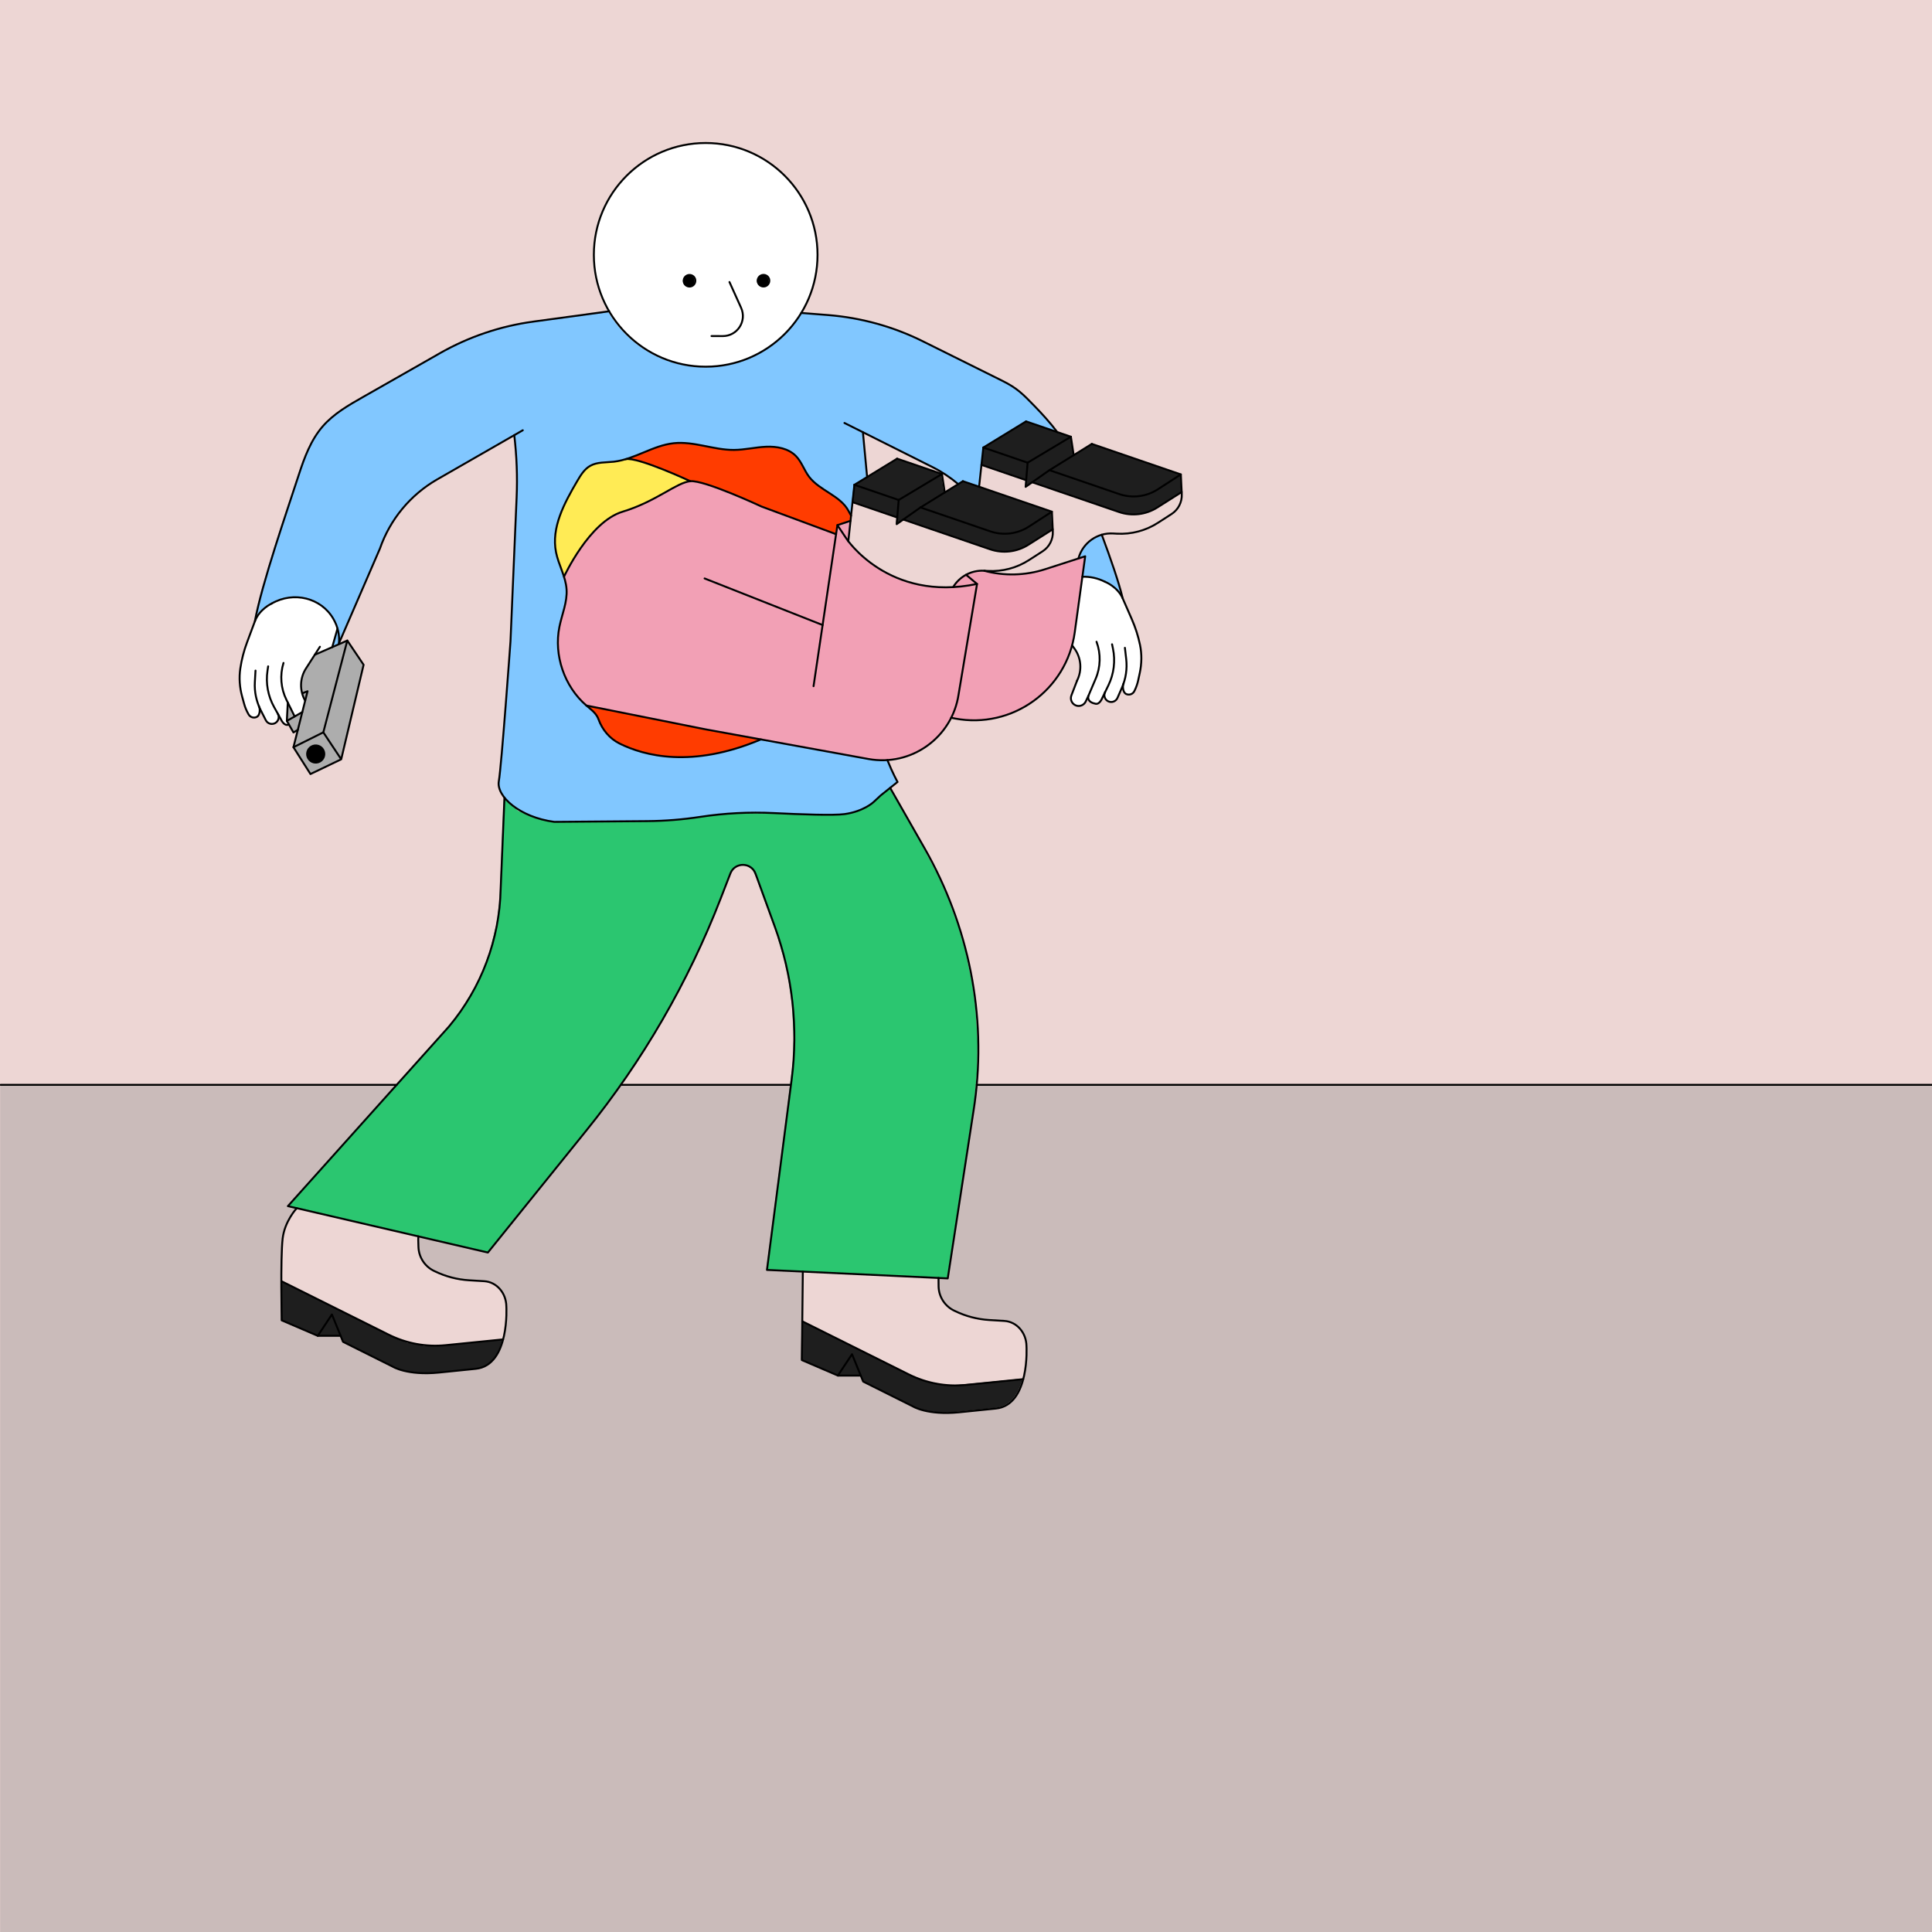 <?xml version="1.0" encoding="UTF-8"?><svg xmlns="http://www.w3.org/2000/svg" viewBox="0 0 1000 1000"><defs><style>.c{fill:none;stroke:#000;stroke-linecap:round;stroke-linejoin:round;}.d{fill:#ff3c00;}.e{fill:#edd6d4;}.f{fill:#fff;}.g{fill:#ffeb55;}.h{fill:#f2a0b5;}.i{fill:#cabbba;}.j{fill:#adadad;}.k{fill:#1e1e1e;}.l{fill:#2bc670;}.m{fill:#81c7ff;}</style></defs><g id="a"><rect class="e" width="1000" height="1000"/><rect class="i" x=".09" y="561.51" width="1000" height="438.49"/><path class="m" d="m452.13,367.14v-7.03l.46-6.72.46-6.08.42-9.63v-13.6l-.21-11.39-.52-16.23-.38-8.74-.52-10.11-.54-8.93-2.5-18.01-1.84-19.68-.67-7.16,14.7,7.36,16.41,8.42,6.52,3.11,4.01,2.33,3.21,2.15,3,2.26,1.48,1.22,2.42-1.5,8.39,2.87,53.15,46.57,2.28.03,2.85.31,2.46.56,2.39.8,2.28,1.01,2.81,1.37,1.22,1.06,2.12,1.87,1.64,2.16.99,1.75-.81-3.36-2.27-7.56-4.42-12.96-3.21-8.32-22.3-52.36-4.77-6.26-7.01-7.7-3.9-3.99-3.09-2.95-2.85-2.34-1.65-1.17-2.34-1.46-7.67-3.94-11.55-5.74-14.86-7.39-11.89-5.9-4.6-2.12-5.02-2.08-6.12-2.22-5.92-1.83-6.27-1.62-4.27-.92-4.82-.87-5.32-.75-5.58-.56-5.32-.42-8.42-.66-98.68-1.77-.71.06-3.34,1.27-12.98,1.77-7.11,1.28-8.54.85-7.32,1-6.49,1.04-7.22,1.55-6.14,1.65-7.83,2.57-7.53,2.99-7.68,3.62-7.75,4.25-22.66,12.91-14.59,8.31-10.96,6.62-6.14,4.71-3.83,3.81-2.62,3.31-2.34,3.65-2.31,4.7-2.92,6.19-2.72,7.99-11.95,36.55-3.82,12.45-2.74,9.56-1.8,6.84-1.23,5.18s-.99,4.37-.88,4.06c.11-.31,1.74-3.01,1.74-3.01l2.21-2.57,2.37-1.94,5.15-2.78,2.6-.93,2.88-.66,3.65-.33,3.79.21,3.84.94,2.87,1.23,2.67,1.57,2.95,2.1,1.66,1.86,1.79,2.02,1.26,2.56,1.48,3.9-2.74,9.53,3.37-1.47.13-.54,5.67-13.11,5.73-13.26,4.97-11.48,4.59-10.6,1.79-4.6,3.22-6.63,3.36-5.41,3.13-4.18,5.41-5.91,3.7-3.33,4.44-3.4,6.19-3.86,30.34-16.96,8.12-4.66.68,6.7.63,11.03.45,8.95-.66,16.98-.36,8.42-.44,10.24-.79,18.51-1.09,25.54-1.07,14.54-1.92,25.04-.77,9.51-1.64,18.23-.66,5.34-.11,1.43.19,1.54.54,1.74,1.01,2,1.59,2.19,2.94,2.71,4.85,3.83,7.31,3.59,7.14,1.55,11.04.49h13.7l11.81-.2s24.2-.41,24.7-.44c.51-.03,12.52-1.14,12.52-1.14l11.7-1.87,10.69-.71,9.21-.18,17.75.4,22.8.57,6.56-.28s4.48-.42,4.9-.94c.12-.15,4.83-1.24,7.97-3.35l2.33-1.62,2.44-2.23,2.12-1.92,2.61-2.08,3.35-2.68,2.38-1.9-1.44-2.75-1.7-3.58-2.13-5.01-6.81-26.39Z"/><polygon class="e" points="440.9 260.02 438.72 280.29 439.86 281.65 441.39 283.33 443.55 285.66 445.91 287.82 447.66 289.33 449.12 290.48 451.06 292.01 453.33 293.58 456.48 295.52 459 296.86 461.05 297.92 464.46 299.43 467.16 300.43 470.43 301.48 473.31 302.26 477.24 303.04 481.25 303.64 485.74 304.03 488.72 304.09 491.97 304.09 493.01 303.99 494.19 302.35 496.15 300.12 497.57 298.97 499.08 297.97 500.01 297.45 501.35 296.83 503.31 296.17 505.35 295.71 507.2 295.52 509.08 295.53 512.89 296.4 517.91 297.15 522.77 297.43 530 297.05 535.28 296.17 541.03 294.65 545.33 293.2 549.5 291.85 554.33 290.32 557.9 289.14 559.01 286.06 560.63 283.38 562.3 281.42 564.77 279.34 567.61 277.74 569.29 277.09 570.88 276.65 573.48 276.26 576.63 276.29 582.31 276.31 585.22 275.97 589.18 275.11 592.81 273.9 595.98 272.46 598.32 271.14 600.79 269.56 603.28 267.96 606.44 265.9 608.41 264.14 609.78 262.25 610.86 259.74 611.27 257.67 611.27 254.79 609.87 255.68 601.54 260.96 597.47 263.48 595.36 264.52 593.47 265.23 591.32 265.81 588.26 266.28 586.21 266.36 583.09 266.14 581.55 265.87 579.22 265.25 575.79 264.08 533.9 249.72 530.5 252.11 530.78 248.66 507.64 240.73 506.42 252.04 544.1 264.95 544.53 274.09 542.19 275.57 540.05 276.93 535.89 279.56 532.66 281.6 530.52 282.89 529.05 283.62 527.8 284.14 525.94 284.76 523.5 285.32 521.26 285.6 519.38 285.66 517.35 285.55 515.51 285.3 513.15 284.74 510.86 283.99 507.04 282.68 467.16 269.02 463.76 271.4 464.04 267.95 440.9 260.02"/><path class="e" d="m153.21,625.46l-3.21,4.54c-2.81,3.97-4.25,8.75-4.1,13.61v.2s-.23,19.61-.23,19.61l15.58,7.77,24.35,11.97,17.26,8.73,8.06,3.15,8.74,1.6h6.05s9.08-.72,9.08-.72l25.26-2.54.65-2.86,1.07-5.89v-5.14s-.15-4.71-.15-4.71l-1.3-4.51-2.2-3.21-3.03-2.83-2.95-.81-1.88-.18-5.23-.32-5.2-.39-5.81-1.05-6.05-1.94-3.94-1.75-4.16-3.18-3.04-5.39-.66-5.26v-3.92s-19.44-4.48-19.44-4.48l-43.53-10.09Z"/><polygon class="e" points="415.18 658.28 415.18 658.28 415.13 663.98 414.89 683.59 430.48 691.36 454.82 703.33 472.09 712.05 480.14 715.2 488.88 716.8 494.93 716.79 504.02 716.08 529.28 713.54 529.93 710.67 531 704.79 530.99 699.65 530.84 694.94 529.55 690.43 527.35 687.22 524.32 684.39 521.37 683.59 519.49 683.41 514.26 683.09 509.06 682.7 503.25 681.65 497.19 679.71 493.26 677.96 489.1 674.77 486.06 669.38 485.4 664.12 485.41 661.57 465.61 660.64 415.18 658.28"/><polygon class="l" points="260.75 412.98 260.53 418.45 260.1 428.71 259.55 441.8 258.74 461.59 258.38 467.67 256.93 478.44 253.52 492.2 249.57 502.88 245.42 511.55 238.18 523.39 229.16 534.85 149.36 624.21 252.17 648.41 273.24 622.18 295.22 595.03 308.15 578.92 316.62 567.7 322.06 560.09 329.04 549.79 334.88 540.67 343.61 526.08 349.91 514.71 357.44 500 363.55 486.96 369.41 473.33 375.26 458.47 378.33 450.93 380.68 448.67 383.54 447.78 386.93 448.31 389.66 450.4 391.3 453.94 401.86 483.1 405.83 496.59 408.07 507.02 409.92 519.94 410.8 536.96 410.36 549.38 407.27 575.29 396.62 657.41 490.2 661.8 496.94 618 504.26 570.12 505.76 554.09 506 538.98 504.89 521.43 503.06 508.26 499.63 492.14 495.99 479.51 490.88 465.36 485.64 453.39 477.31 437.56 460.4 407.9 455.87 411.52 452.43 414.65 447.82 417.99 441.02 420.64 436.12 421.57 426.53 421.78 419.23 421.81 411.08 421.39 402.7 421.19 396.01 421.04 384.7 420.84 379.8 421.06 372.01 421.57 367.55 422.12 361.6 422.97 353.42 424.03 343.48 424.81 334.82 424.97 323.36 425.16 308.39 425.42 296.03 425.52 286.33 425.05 280.94 424.35 277.54 423.61 273.34 421.92 268.33 419.82 262.7 415.15 261.07 412.79 260.75 412.98"/><polygon class="d" points="288.61 328.47 288.42 331.2 288.42 331.27 288.61 328.47"/><polygon class="d" points="289.99 294.14 289.1 291.67 288.78 290.74 288.91 291.15 290.3 295.02 289.99 294.14"/><polygon class="d" points="291.09 317.25 291.74 314.76 290.88 317.97 289.82 321.86 290.5 319.35 291.09 317.25"/><polygon class="d" points="315.04 239.29 316.59 239.14 316.6 239.14 314.27 239.32 313.99 239.34 315.04 239.29"/><path class="d" d="m292.71,309.94l.15-1.51-.15,1.51Z"/><polygon class="d" points="322.35 238.12 323.56 237.75 324.03 237.7 324.47 237.68 325.85 237.76 327.06 237.94 328.64 238.27 332.38 239.31 334.81 240.1 338.11 241.27 340.23 242.07 342.78 243.07 344.32 243.69 346.87 244.74 348.75 245.54 355.18 248.36 356.45 248.94 357.05 249.14 357.93 249.14 358.94 249.25 361.37 249.7 365.52 250.84 370.94 252.69 376.48 254.81 381.71 256.96 386.59 259.04 391.75 261.35 394.65 262.6 432.39 276.6 433.08 271.92 439.86 269.7 440.13 266.94 438.92 264.71 437.71 262.75 435.84 260.57 432.99 258.11 430.66 256.45 427.9 254.65 425.03 252.77 422.48 250.9 419.65 248.33 418.37 246.8 417.17 245.01 416.04 243.03 415.15 241.36 414.23 239.71 412.86 237.63 411.17 235.73 409.51 234.4 407.38 233.21 404.89 232.27 402.12 231.65 399.28 231.35 396.33 231.35 393.63 231.52 390.22 231.92 384.77 232.64 380.72 232.96 377.41 232.94 373.75 232.6 370.07 232.04 366.43 231.35 362.29 230.53 358.25 229.85 353.98 229.33 351.19 229.33 348.07 229.54 345.01 230.06 341.8 230.9 338.26 232.1 333.11 234.16 329.33 235.71 325.6 237.1 323.83 237.68 322.08 238.18 321.38 238.33 322.35 238.12"/><polygon class="d" points="312.34 239.46 311.24 239.54 312.22 239.47 312.34 239.46"/><polygon class="d" points="295.36 254.48 293.54 257.83 293.2 258.53 295.36 254.48"/><polygon class="d" points="297.3 251.05 299.08 248.02 300.33 246.04 299.93 246.62 298.39 249.15 295.89 253.5 295.36 254.48 297.3 251.05"/><polygon class="d" points="288.42 333.79 288.58 336.52 288.91 339.18 289.45 342.06 288.7 337.5 288.42 333.79"/><polygon class="d" points="287.94 287.92 288.15 288.78 288.32 289.3 287.94 287.92"/><polygon class="d" points="293.02 352.12 294.23 354.39 294.37 354.61 293.02 352.12"/><polygon class="d" points="289.46 342.06 290.06 344.43 290.88 347.04 290.91 347.12 289.46 342.06"/><polygon class="d" points="296.13 357.42 298.15 360.12 295.57 356.52 296.13 357.42"/><polygon class="d" points="303.17 365.29 303.71 365.75 305.45 367.23 307.08 368.76 307.98 369.81 308.76 370.98 309.43 372.43 310.25 374.41 311.26 376.35 312.45 378.19 313.82 379.91 316.11 382.17 317.77 383.44 320.38 384.99 322.81 386.13 325.87 387.39 329.42 388.63 332.63 389.56 338.11 390.78 342 391.39 346.86 391.85 351.8 392.01 357.1 391.86 361.4 391.5 368.38 390.49 374.74 389.13 380.89 387.43 386.52 385.56 393.5 382.83 306.21 365.89 303.17 365.29"/><path class="d" d="m292.74,303.7l.19,1.75-.19-1.75Z"/><polygon class="d" points="286.92 282.63 287.45 285.97 287.18 284.28 286.92 282.63"/><polygon class="d" points="291.65 261.72 291.5 262.02 290.99 263.23 291.65 261.72"/><polygon class="d" points="290.45 264.49 290.14 265.21 289.69 266.47 290.45 264.49"/><polygon class="d" points="287.3 275.43 287.63 273.61 288.15 271.32 288.89 268.73 288.78 269.02 287.86 272.38 287.18 276.08 287.03 277.8 287.3 275.43"/><polygon class="d" points="286.92 279.06 286.92 280.83 286.96 278.68 286.92 279.06"/><polygon class="g" points="324.47 237.67 328.64 238.27 332.38 239.31 334.81 240.1 340.23 242.07 344.32 243.69 352.32 247.11 357.05 249.14 354.79 249.62 350.83 251.21 346.47 253.54 342.91 255.52 339.31 257.52 334.7 259.89 331.13 261.72 326.91 263.23 321.9 264.95 318.81 266.14 314.9 268.37 311.79 270.71 308.42 273.88 305.23 277.34 301.59 281.91 299.37 284.92 296 290.38 291.56 298.62 289.1 291.67 287.45 285.97 286.92 282.63 286.92 279.06 287.3 275.43 288.15 271.32 289.69 266.47 291.5 262.02 293.2 258.53 297.3 251.05 299.93 246.62 301.6 244.31 303.47 242.39 305.97 240.81 309.18 239.83 312.34 239.46 315.04 239.29 318.72 238.89 321.38 238.33 323.56 237.75 324.47 237.67"/><path class="f" d="m422.98,132.02c0,32.08-26,58.08-58.08,58.08s-58.08-26-58.08-58.08,26-58.08,58.08-58.08,58.08,26,58.08,58.08"/><path class="f" d="m579.94,308.15l-2.85-3.34-2.43-2.11-3.55-1.47-2.63-1.31-3.56-1.11-2.65-.17-2.38-.03-2.73,19.78-.92,6.96-1.2,6.92-.25,2.18,1.45,2.29,1.68,3.52.74,2.79.17,3.58-.87,3.67-1.51,3.93-2.12,5.64-.39,1.61.49,1.71.77,1.22s1.79,1.05,2,1.05h2.22l1.71-1.56,1.77-2.57.74,1.46.59.67,1.32.54,1.86.25,1.16-.55,2.69-4.58.28,2.67s1.05.91,1.2.96c.15.05,1.91.55,1.91.55l2.06-.25,1.71-2.01,2.22-5.09.6,1.66.5,1.36.98.47,2.34-.06,1.71-1.26.86-1.96,1.11-3.32,1.17-5.9.46-6.42-.39-5.42-2.07-7.78-6.64-16.41-1.36-2.73Z"/><path class="f" d="m171.93,334.81l2.71-8.61-.62-2.43-2.35-4.89-3.45-3.88-2.08-1.6-5.04-2.96-4.28-.98-5.86-.3-4.59.77-4.52,1.62-3.59,2.13-4.42,4.1-1.62,2.35-1.4,4.07-3.33,8.23-1.71,5.89-1.57,6.99s-.33,2.85-.48,3.14c-.15.29.18,5.73.18,5.73,0,0,.66,5.18.76,5.54.1.35,1.96,5.45,1.94,5.78-.02.32,1.18,3.23,1.18,3.23l1.21,1.8,1.66.69,1.67-.11,1.71-2.01.34-1.37.81.97,1.21,2.68,1.16,2.04,1.92,1.41,1.54-.26,1.52-.63,1.6-2.77,1.68,2.56,1.83,1.31,1.51.27-1.16-2.35.6-8.31,3.61,6.2,3.88-1.99,1.46-5.64-.9-3.26-.95-2.86-.05-3.66.61-3.13,1.38-3.58,5.1-7.92,9.19-4Z"/><polygon class="f" points="159.11 626.82 170.94 629.57 196.74 635.55 159.11 626.82"/><polygon class="h" points="432.39 276.6 414.42 269.93 404.25 266.16 395.78 263.16 393.33 262.03 390.12 260.62 385.76 258.69 380.06 256.28 373.6 253.71 369.24 252.08 364.89 250.67 361.37 249.7 358.94 249.25 357.93 249.14 357.05 249.14 355.78 249.36 353.78 249.94 350.83 251.21 348.01 252.68 344.53 254.62 339.31 257.52 334.7 259.89 330.32 261.89 325.65 263.72 321.9 264.95 318.81 266.15 314.9 268.37 310.22 272.09 306.66 275.65 303.19 279.76 300.33 283.61 297.84 287.34 296.62 289.3 294.28 293.34 291.57 298.62 292.51 302.35 292.92 305.45 292.86 308.43 292.45 311.57 291.74 314.76 290.88 317.97 289.82 321.86 288.89 326.29 288.42 331.2 288.42 333.79 288.91 339.18 289.63 342.84 290.53 346 291.54 348.79 292.66 351.38 294.23 354.39 295.57 356.53 297.41 359.08 298.84 360.94 300.12 362.37 302.01 364.26 303.17 365.29 309.78 366.59 419.47 387.56 438.04 390.94 446.25 392.43 452.15 393.39 455.98 393.61 460.37 393.4 464.21 392.82 467.46 392.01 470.66 390.93 474.87 389.02 480.32 385.56 484.23 382.2 486.99 379.21 490.19 374.79 491.97 371.63 495.42 372.27 499.01 372.72 502.41 372.92 505.82 372.9 512.28 372.24 517.09 371.22 521.15 369.97 525.48 368.23 529.23 366.34 533.86 363.46 539.31 359.09 543.54 354.76 546.86 350.52 549.55 346.28 552.77 339.53 554.19 335.41 555.03 332.27 556.69 322.4 561.33 288.03 556.15 289.71 550.62 291.49 545.33 293.2 539.48 295.08 535.28 296.17 531.66 296.83 528.26 297.23 524.95 297.42 522.77 297.43 520.64 297.36 518.96 297.25 516.85 297.04 514.15 296.65 511.88 296.21 509.08 295.53 507.21 295.52 505.36 295.71 501.94 296.6 500.01 297.45 497.57 298.97 495.64 300.63 493.72 302.91 493.01 303.99 489.18 304.1 484.02 303.99 478.58 303.31 473.66 302.35 469.92 301.35 467.62 300.61 464.46 299.43 460.76 297.79 456.48 295.52 453.33 293.58 451.06 292.01 446.92 288.75 443.56 285.66 440.3 282.16 438.72 280.29 439.86 269.7 433.09 271.92 432.39 276.6"/><polygon class="k" points="530.89 218.21 508.78 231.74 507.81 240.73 530.95 248.66 530.66 252.11 534.06 249.72 559.86 258.56 573.95 263.39 580.05 265.45 584.25 266.26 586.28 266.36 588.16 266.3 590.41 266.03 592.85 265.47 595.95 264.33 599.57 262.31 611.44 254.79 611.01 245.66 581.92 235.69 564.94 229.88 555.55 235.69 554.11 226.17 530.89 218.21"/><polygon class="k" points="463.98 237.5 441.87 251.03 440.9 260.02 464.04 267.95 463.76 271.4 467.16 269.02 492.95 277.85 507.04 282.68 513.15 284.74 517.35 285.55 519.38 285.66 521.26 285.6 523.5 285.32 525.94 284.76 529.05 283.62 532.66 281.6 544.53 274.09 544.1 264.95 515.01 254.99 498.03 249.17 488.64 254.99 487.2 245.46 463.98 237.5"/><polygon class="j" points="160.86 400.8 176.77 393.13 188.26 344.13 179.79 331.6 162.95 338.99 159.46 344.46 157.85 346.79 156.81 349.57 156.51 350.39 156.22 351.5 156.02 352.65 155.88 354.27 155.94 355.99 156 357.18 156.44 359.01 157.01 360.72 157.69 362.2 158.03 362.82 156.5 368.95 152.64 370.97 149.02 363.89 148.94 365.27 148.44 373.11 151.99 379.27 154.24 377.97 152.01 386.93 160.86 400.8"/><polygon class="k" points="145.67 663.42 145.45 683.5 164.09 691.52 175.93 691.52 177.2 694.63 198.75 705.39 202.83 707.43 204.33 708.18 207.67 709.35 209.42 709.79 212.35 710.34 214.8 710.64 218.84 710.88 222.29 710.88 224.73 710.72 241.29 709.06 246.51 708.51 248.75 708 250.85 707.13 252.33 706.23 254.27 704.6 255.18 703.61 256.46 701.88 257.53 700.07 258.68 697.58 259.55 695.15 260.06 693.37 249.03 694.48 232.82 696.07 225.71 696.62 219.66 696.63 214.94 695.61 210.92 695.03 207.33 693.65 203.61 692.18 185.6 683.16 145.67 663.42"/><polygon class="k" points="414.89 683.58 414.67 703.67 433.32 711.68 445.16 711.68 446.42 714.79 467.97 725.56 472.05 727.6 473.56 728.35 476.89 729.52 478.64 729.96 481.58 730.5 484.02 730.8 488.06 731.05 491.51 731.05 493.95 730.88 510.51 729.23 515.73 728.68 517.97 728.17 520.07 727.3 521.56 726.4 523.49 724.77 524.4 723.77 525.68 722.05 526.75 720.24 527.9 717.75 528.77 715.31 529.28 713.54 518.25 714.65 502.04 716.23 494.93 716.79 488.88 716.8 484.16 715.77 480.14 715.2 476.56 713.82 472.84 712.34 454.82 703.33 414.89 683.58"/><path d="m359.53,145.21c.12,1.66-1.14,3.1-2.79,3.21-1.66.12-3.1-1.14-3.21-2.79-.12-1.66,1.14-3.1,2.8-3.21,1.66-.12,3.1,1.13,3.21,2.79"/><path d="m397.83,145.18c.11,1.66-1.14,3.1-2.79,3.21-1.66.12-3.1-1.14-3.21-2.79-.12-1.66,1.14-3.1,2.8-3.21,1.66-.12,3.1,1.13,3.21,2.79"/><path d="m165.87,394.57c-2.37,1.36-5.39.54-6.75-1.83-1.36-2.37-.54-5.39,1.83-6.75,2.37-1.36,5.39-.54,6.75,1.83,1.36,2.37.54,5.39-1.83,6.75"/></g><g id="b"><line class="c" x1="505.58" y1="561.51" x2="1000.36" y2="561.51"/><line class="c" x1="321.34" y1="561.51" x2="408.91" y2="561.51"/><line class="c" x1=".36" y1="561.51" x2="205.35" y2="561.51"/><path class="c" d="m505.72,302.24l-9.57,57.25c-3.36,22.3-24.48,37.4-46.67,33.36l-84.26-15.34-61.71-12.33"/><path class="c" d="m421.09,355.17l12.35-83.36,4.71,7.04s21.7,32.99,67.55,23.39l-5.65-4.74"/><path class="c" d="m423.15,131.91c0,31.97-25.92,57.89-57.89,57.89s-57.89-25.92-57.89-57.89,25.92-57.89,57.89-57.89,57.89,25.92,57.89,57.89Z"/><path class="c" d="m359.89,145.11c.12,1.66-1.14,3.1-2.79,3.21-1.66.12-3.1-1.14-3.21-2.79-.12-1.66,1.14-3.1,2.8-3.21,1.66-.12,3.1,1.13,3.21,2.79Z"/><path class="c" d="m398.19,145.08c.11,1.66-1.14,3.1-2.79,3.21-1.66.12-3.1-1.14-3.21-2.79-.12-1.66,1.14-3.1,2.8-3.21,1.66-.12,3.1,1.13,3.21,2.79Z"/><path class="c" d="m377.57,145.98l6.02,13.33c3.11,6.88-1.94,14.68-9.5,14.65l-5.82-.02"/><path class="c" d="m448.84,246.91c-.05-.38-.09-.75-.13-1.1l-2.07-22.1"/><path class="c" d="m266.19,225.23v.05c1.26,10.69,1.67,21.46,1.21,32.21l-3.17,74.44s-4.65,64.64-6.04,72.42c-1.39,7.78,10.69,18.66,28.7,21.05l48.16-.39c9.15-.07,18.29-.81,27.34-2.19,12.63-1.93,25.43-2.6,38.19-1.97,13.69.68,30.9,1.3,36.53.53,9.83-1.36,14.94-6.14,14.94-6.14l3.85-3.57,8.67-6.93s-2.49-4.39-5.27-11.34"/><path class="c" d="m131.93,321.58c3.57-19.39,16.61-57.01,22.71-75.77,2.91-8.95,6.23-18.03,12.4-25.13,5.64-6.49,13.27-10.88,20.75-15.13,13.21-7.53,26.43-15.06,39.65-22.58.1-.05.19-.11.29-.17,14.92-8.49,31.33-14.03,48.34-16.34l39.21-5.33"/><path class="c" d="m270.6,222.7l-44.25,25.4c-13.91,7.99-24.47,20.73-29.72,35.89l-21.18,48.96"/><path class="c" d="m140.62,312.39c11.37-6.53,25.68-2.96,31.95,7.97,2.31,4.03,3.23,8.23,2.88,12.59"/><polyline class="c" points="176.61 393.01 188.2 344.09 179.76 331.55 167.35 379.06 176.61 393.01 160.7 400.64 151.89 386.76 159.19 357.78 156.64 358.78"/><line class="c" x1="167.35" y1="379.06" x2="151.89" y2="386.76"/><line class="c" x1="162.93" y1="338.9" x2="179.76" y2="331.55"/><path class="c" d="m138.79,344.9l-.33,2.23c-.97,6.49.23,13.12,3.42,18.86l3.48,6.25s1.67,3.95,4.17,2.75"/><path class="c" d="m143.81,369.46c.94,1.69.35,3.82-1.33,4.78-1.76,1.01-4,.34-4.91-1.47l-2.63-5.2c-2.27-4.5-3.32-9.52-3.03-14.55l.34-5.92"/><path class="c" d="m165.59,334.76l-7.22,11.24c-3.24,5.05-3.4,11.49-.41,16.69"/><path class="c" d="m152.52,370.84l-4.24-8.57c-2.94-5.95-3.49-12.79-1.55-19.13"/><line class="c" x1="171.97" y1="334.95" x2="174.7" y2="325.34"/><polyline class="c" points="156.47 368.57 148.47 373.16 148.96 363.64"/><polyline class="c" points="148.48 373.16 151.89 379.11 154.14 377.81"/><path class="c" d="m140.65,312.38s-6.35,2.84-8.72,9.2l-4.06,10.9c-1.63,4.36-2.79,8.87-3.48,13.46-.74,4.91-.36,9.92.97,14.71l1.01,3.68c.5,1.8,1.21,3.53,2.13,5.15l.17.3c.88,1.55,2.85,2.1,4.4,1.21,1.48-.85,1.69-3.98.93-5.5"/><path class="c" d="m547.27,223.7c-3.76-5.02-8.19-9.81-11.89-13.62-6-6.17-8.87-9.15-16.57-12.98-13.62-6.77-27.24-13.54-40.86-20.3-.1-.05-.2-.1-.3-.15-15.37-7.64-32.07-12.24-49.18-13.59l-13.74-1.08"/><path class="c" d="m581.14,309.8c-2.08-8.56-6.25-20.64-10.87-33.02"/><path class="c" d="m437.09,218.93l45.62,22.86c4.75,2.38,9.27,5.4,13.26,8.78"/><path class="c" d="m571.94,301.12c-3.8-1.9-7.78-2.73-11.7-2.6"/><path class="c" d="m575.6,333.48l.46,2.21c1.33,6.43.51,13.11-2.35,19.02l-3.12,6.44s-1.44,4.04-4,2.98c0,0-4.05-.59-3.22-3.98"/><path class="c" d="m571.98,358.28c-.84,1.74-.13,3.83,1.6,4.7,1.81.91,4.01.11,4.82-1.75l2.33-5.34c2.01-4.62,2.77-9.69,2.2-14.69l-.68-5.89"/><path class="c" d="m554.92,334.02l1.2,1.65c3.52,4.86,4.05,11.27,1.36,16.64"/><path class="c" d="m571.91,301.11s6.5,2.48,9.23,8.69l4.67,10.65c1.87,4.26,3.29,8.7,4.24,13.24,1.02,4.86.92,9.89-.13,14.74l-.81,3.73c-.39,1.82-1.01,3.59-1.83,5.26l-.15.31c-.79,1.6-2.73,2.25-4.33,1.45-1.53-.77-1.92-3.87-1.24-5.44"/><path class="c" d="m557.48,352.32l-2.92,7.61c-.81,2.11.28,4.48,2.4,5.24,1.96.7,4.12-.2,5.01-2.08l1.39-2.94,3.74-8.79c2.6-6.1,2.77-12.97.46-19.19"/><path class="c" d="m261.11,412.88l-1.97,47.23c-.55,26.09-9.99,51.21-26.75,71.21l-83.38,92.97,103.52,24.02,50.76-62.91c29.38-36.29,52.93-76.94,69.79-120.48l4.97-12.83c2.32-5.98,10.81-5.9,13.01.13l9.96,27.37c9.21,25.29,12.2,52.42,8.74,79.11l-12.78,98.61,93.57,4.39,13.44-87.38c.17-1.13.34-2.25.49-3.38,6.31-45.57-3.14-91.93-25.93-131.89l-17.81-31.24"/><path class="c" d="m216.55,639.96l-.07,1.41c0,.17,0,.33,0,.5l.11,3.54c.17,5.51,3.5,10.44,8.55,12.64,5.58,2.69,11.56,4.25,17.65,4.62l7.84.47c6.37.38,11.37,6.06,11.45,12.98,0,0,1.92,30.52-15.81,32.37l-19.01,1.94c-16.6,1.67-24.06-3.1-24.06-3.1l-25.63-12.8-5.77-14.17-7.33,11.06-18.64-8.01s-.72-31.78.46-42.29c1.02-9.07,7.3-15.75,7.3-15.75"/><path class="c" d="m146.03,663.32l55.05,27.45c9.24,4.62,19.44,6.51,29.56,5.49l29.77-2.99"/><line class="c" x1="164.46" y1="691.41" x2="176.29" y2="691.41"/><path class="c" d="m415.54,658.17l-.5,45.81,18.64,8.01,7.33-11.06,5.77,14.17,25.63,12.8s7.46,4.77,24.06,3.1l19.01-1.94c17.74-1.85,15.82-32.37,15.82-32.37-.08-6.92-5.08-12.6-11.45-12.98l-7.83-.47c-6.09-.37-12.07-1.93-17.65-4.62-5.06-2.21-8.39-7.13-8.56-12.64l-.04-4.52"/><path class="c" d="m415.25,683.9l55.05,27.45c9.24,4.62,19.44,6.51,29.56,5.49l29.77-2.99"/><path class="c" d="m509.44,295.43h0c10.34,2.78,21.26,2.51,31.45-.78l20.8-6.72-5.4,39.35c-4.1,29.88-32.38,50.23-62.01,44.62l-1.95-.39"/><line class="c" x1="364.7" y1="299.41" x2="425.78" y2="323.52"/><line class="c" x1="442.23" y1="250.93" x2="439.08" y2="280.19"/><line class="c" x1="487.56" y1="245.35" x2="465.16" y2="258.79"/><line class="c" x1="442.23" y1="250.93" x2="464.34" y2="237.4"/><polyline class="c" points="476.45 262.65 464.12 271.3 465.16 258.79"/><line class="c" x1="476.45" y1="262.65" x2="498.39" y2="249.07"/><line class="c" x1="487.56" y1="245.35" x2="489" y2="254.88"/><path class="c" d="m467.52,268.91l44.94,15.4c6.61,2.27,13.89,1.41,19.8-2.33l12.63-8"/><line class="c" x1="441.26" y1="259.92" x2="464.41" y2="267.85"/><path class="c" d="m476.45,262.65l36.11,12.37c6.7,2.29,14.07,1.38,20.01-2.47l11.89-7.71.48,10.24c.19,4.12-1.82,8.04-5.29,10.27l-7.03,4.53c-6.33,4.09-13.79,6.06-21.31,5.64l-1.96-.11c-6.61-.37-12.71,3-16,8.46"/><line class="c" x1="442.23" y1="250.93" x2="465.16" y2="258.79"/><line class="c" x1="464.34" y1="237.4" x2="487.56" y2="245.35"/><line class="c" x1="433.45" y1="271.81" x2="440.22" y2="269.59"/><line class="c" x1="544.46" y1="264.85" x2="498.39" y2="249.07"/><line class="c" x1="508.97" y1="231.64" x2="506.78" y2="251.94"/><line class="c" x1="554.3" y1="226.06" x2="531.9" y2="239.49"/><line class="c" x1="508.97" y1="231.64" x2="531.08" y2="218.11"/><polyline class="c" points="543.19 243.36 530.86 252 531.9 239.49"/><line class="c" x1="543.19" y1="243.36" x2="565.13" y2="229.77"/><line class="c" x1="554.3" y1="226.06" x2="555.74" y2="235.59"/><path class="c" d="m534.26,249.62l44.94,15.4c6.61,2.27,13.89,1.41,19.8-2.33l12.63-8"/><line class="c" x1="508" y1="240.62" x2="531.15" y2="248.55"/><path class="c" d="m543.19,243.36l36.11,12.37c6.7,2.29,14.07,1.38,20.01-2.47l11.89-7.71.48,10.24c.19,4.12-1.82,8.04-5.29,10.27l-7.02,4.53c-6.33,4.09-13.79,6.06-21.31,5.64l-1.96-.11c-8.17-.46-15.57,4.8-17.83,12.66l-.02.25"/><line class="c" x1="508.97" y1="231.64" x2="531.9" y2="239.49"/><line class="c" x1="531.08" y1="218.11" x2="554.3" y2="226.06"/><line class="c" x1="611.2" y1="245.56" x2="565.13" y2="229.77"/><path class="c" d="m393.86,382.72c-35.79,15.12-60.49,8.43-73.12,2.16-5.17-2.57-8.98-7.13-10.95-12.56-.12-.33-.25-.65-.41-.97-1.27-2.57-3.7-4.31-5.87-6.17-11.41-9.83-16.94-26.01-13.95-40.77,1.31-6.46,4.13-12.76,3.7-19.33-.43-6.66-4.15-12.66-5.46-19.21-2.57-12.85,4.31-25.51,10.94-36.82,1.77-3.02,3.67-6.17,6.71-7.91,3.62-2.07,8.07-1.7,12.22-2.16,10.81-1.22,20.26-8.43,31.09-9.58,10.42-1.1,20.66,3.55,31.14,3.48,5.58-.03,11.07-1.41,16.64-1.65,5.57-.25,11.61.86,15.48,4.87,2.91,3.02,4.19,7.24,6.7,10.59,5.52,7.34,16.34,9.76,20.55,17.92l1.23,2.28"/><path class="c" d="m291.93,298.51s13.02-28.45,30.34-33.66c17.32-5.22,27.79-15.07,35.04-15.78,7.25-.71,36.84,13.11,36.84,13.11l38.61,14.32"/><path class="c" d="m357.31,249.07s-27.24-12.71-33.43-11.4"/><line class="c" x1="433.68" y1="712" x2="445.52" y2="712"/></g></svg>